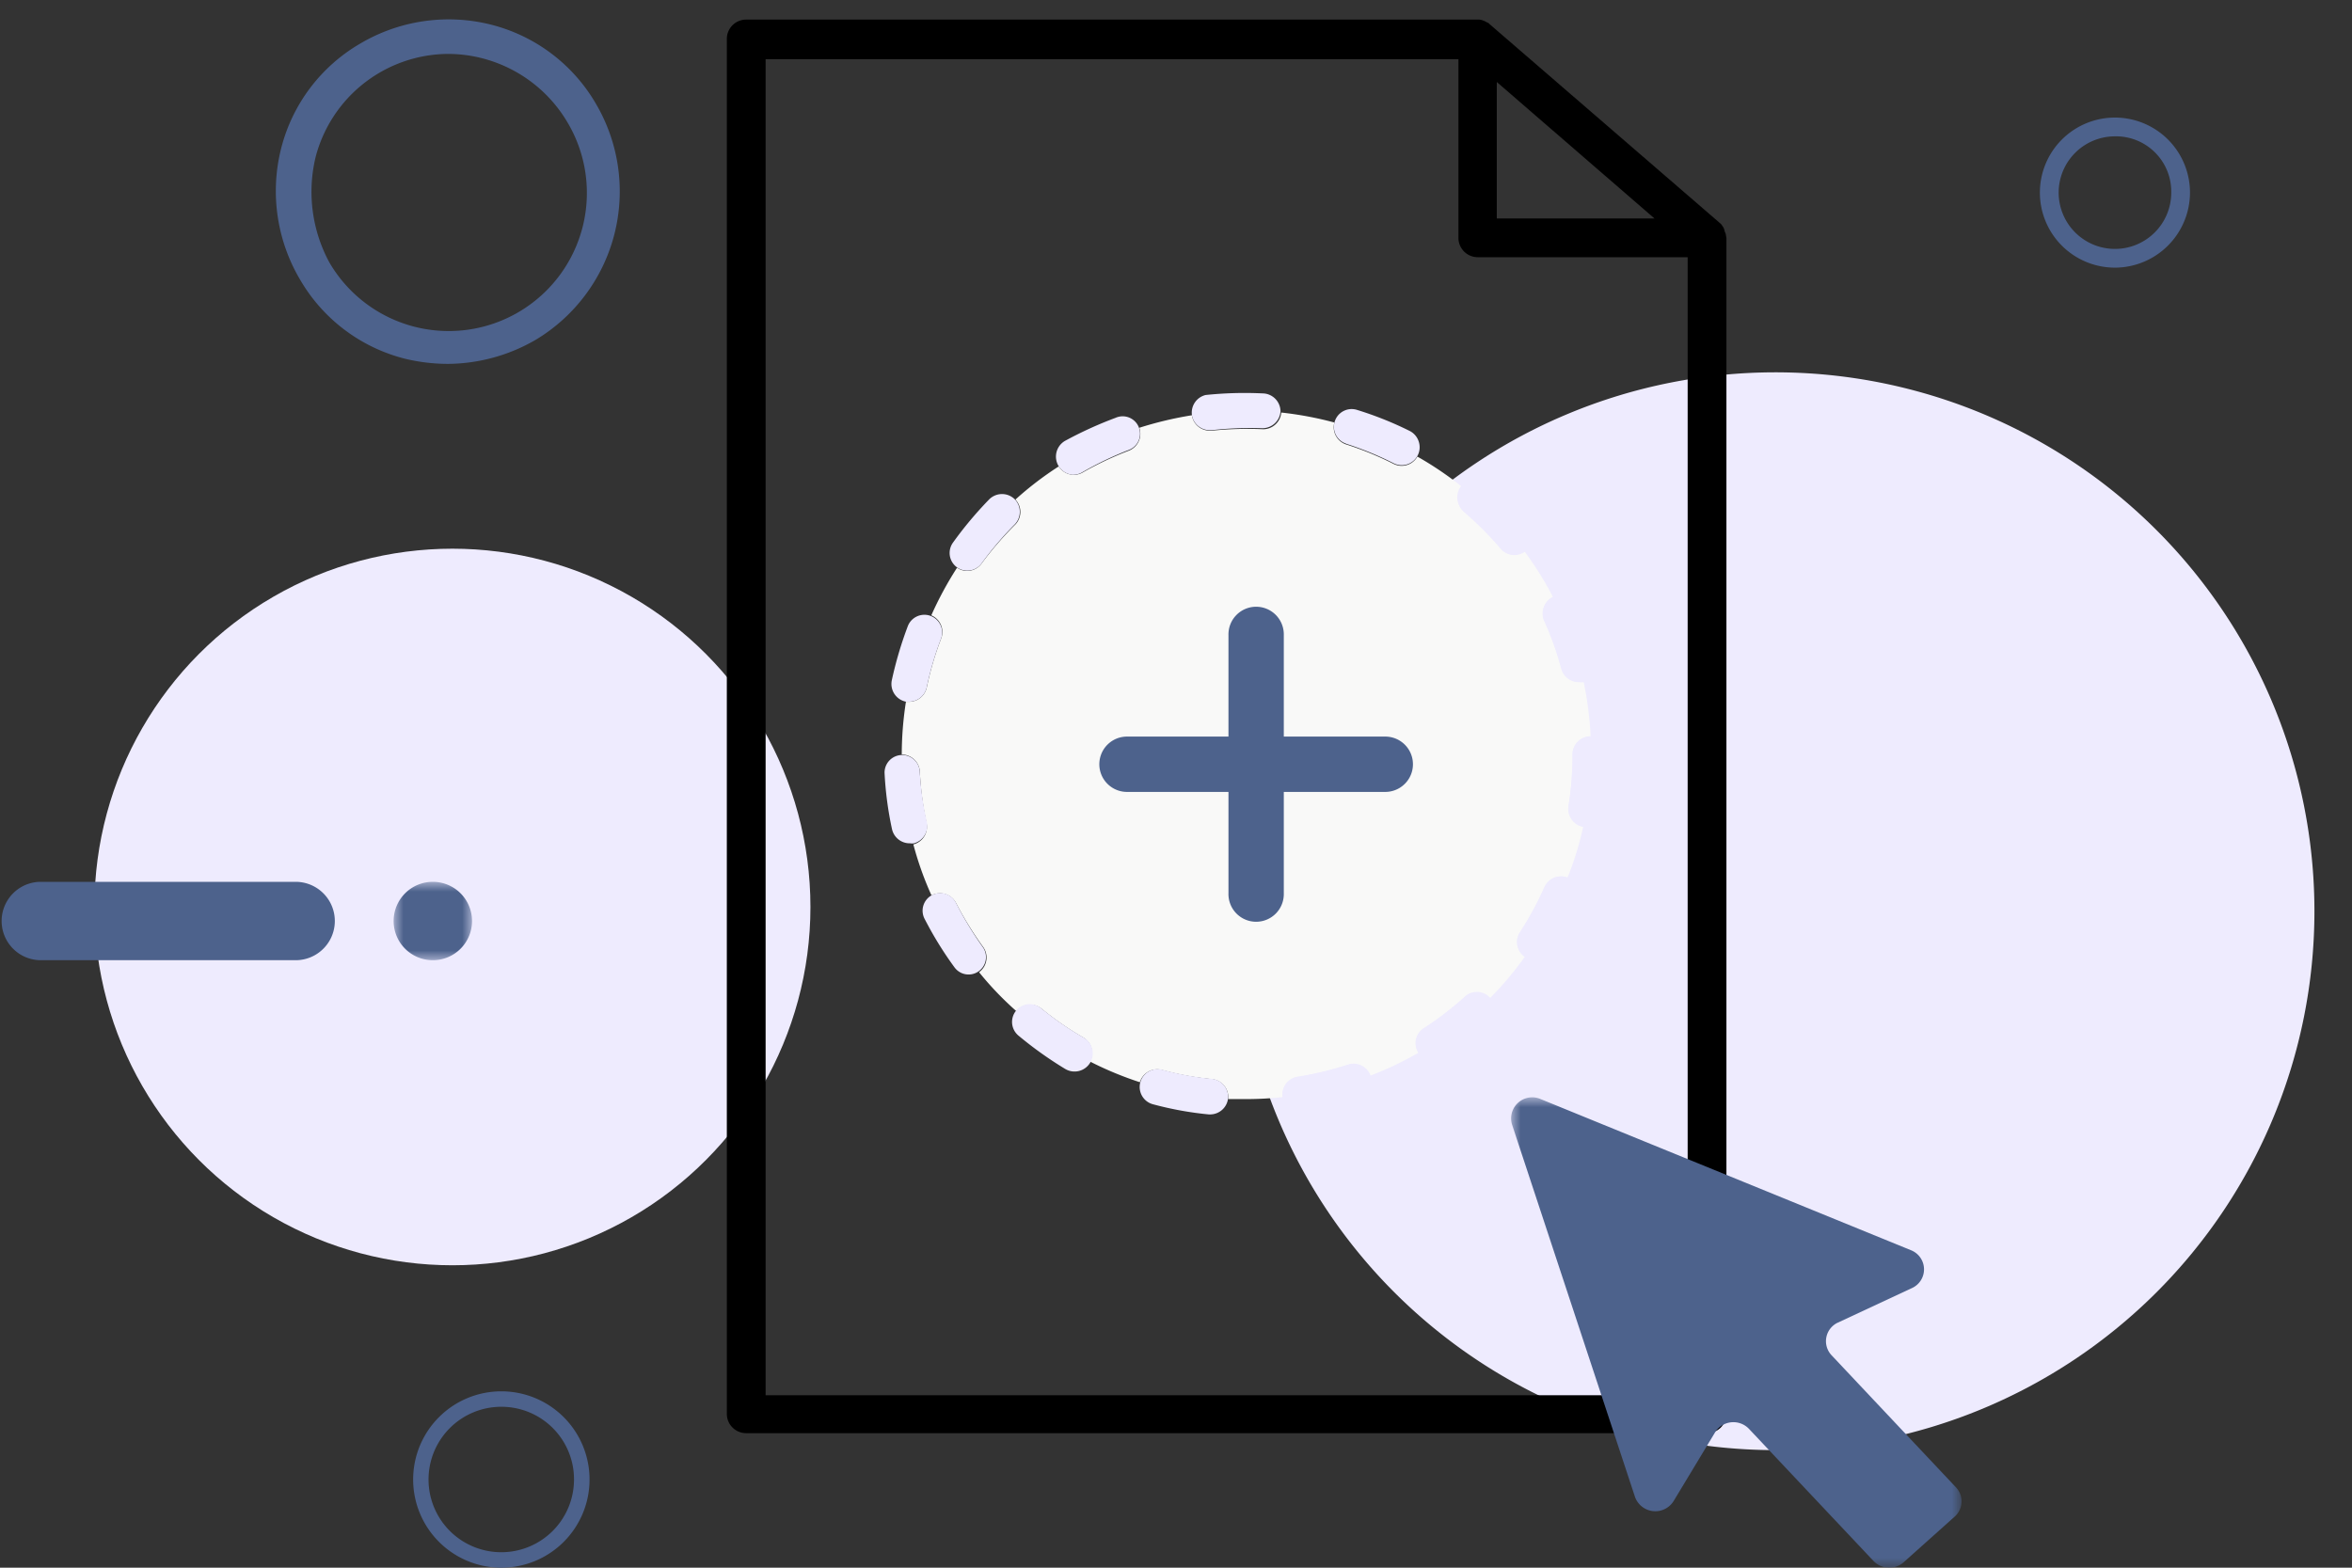 <svg id="Layer_1" data-name="Layer 1" xmlns="http://www.w3.org/2000/svg" xmlns:xlink="http://www.w3.org/1999/xlink" viewBox="0 0 120 80"><rect x="0" y="0" width="120" height="80" fill="#333333" stroke="none"/><defs><mask id="mask" x="20.083" y="44.998" width="4" height="4" maskUnits="userSpaceOnUse"><g id="mask-2"><polygon id="path-1" points="20.083 44.998 24.083 44.998 24.083 48.998 20.083 48.998 20.083 44.998" style="fill:#fff"/></g></mask><mask id="mask-2-2" x="77.083" y="56" width="23" height="24" maskUnits="userSpaceOnUse"><g id="mask-4"><polygon id="path-3" points="77.083 56 100.083 56 100.083 80 77.083 80 77.083 56" style="fill:#fff"/></g></mask></defs><g id="Shape"><path d="M22.856,18.569a9.4,9.4,0,0,1-2.194-.263,8.634,8.634,0,0,1-5.356-4.043,8.88,8.88,0,0,1-.965-6.678,8.638,8.638,0,0,1,4.038-5.361,8.861,8.861,0,0,1,6.672-.967A8.638,8.638,0,0,1,30.407,5.3a8.83,8.83,0,0,1-3.073,12.039A9.033,9.033,0,0,1,22.856,18.569Zm0-15.818A7.031,7.031,0,0,0,16.1,8.024a7.584,7.584,0,0,0,.7,5.361A7.048,7.048,0,1,0,28.914,6.179,7.1,7.1,0,0,0,22.856,2.751Z" style="fill:#4d628c"/></g><g id="Oval"><ellipse cx="23.083" cy="46.284" rx="18.266" ry="18.284" style="fill:#eeebfe"/></g><g id="Fill-3-Copy"><path d="M118.083,46.5A27.5,27.5,0,1,1,90.583,19a27.5,27.5,0,0,1,27.5,27.5" style="fill:#eeebfe"/></g><g id="document"><path d="M88.039,11.917c0-.022,0-.022-.022-.044a1.4,1.4,0,0,1-.044-.154c0-.022-.022-.044-.022-.066a.451.451,0,0,0-.066-.109c-.021-.022-.021-.044-.043-.066s-.044-.066-.088-.088l-.022-.022L76.037,1.264c-.022-.022-.044-.022-.044-.044-.022-.022-.044-.044-.066-.044a.167.167,0,0,0-.088-.044c-.022-.022-.044-.022-.066-.044-.044-.022-.066-.022-.11-.044-.022,0-.044-.022-.066-.022A.609.609,0,0,0,75.4,1H38.073a.985.985,0,0,0-.99.988V72.147a.985.985,0,0,0,.99.988H87.094a.984.984,0,0,0,.989-.988V12.137C88.061,12.049,88.061,11.983,88.039,11.917ZM76.367,4.185l8.045,6.963H76.367ZM39.062,71.2V3.021H74.41v9.116a.985.985,0,0,0,.989.988H86.105V71.2Z"/></g><g id="Shape-2" data-name="Shape"><path d="M25.579,80a4.5,4.5,0,1,1,4.5-4.5A4.5,4.5,0,0,1,25.579,80Zm0-8.211A3.711,3.711,0,1,0,29.286,75.5,3.7,3.7,0,0,0,25.579,71.789Z" style="fill:#4d628c"/></g><g id="Fill-27-Copy"><path d="M15.083,45h-13a2,2,0,1,0,0,4h13a2,2,0,0,0,0-4" style="fill:#4d628c"/></g><g id="Group-31-Copy"><g style="mask:url(#mask)"><g id="Fill-29"><path d="M24.083,47a2,2,0,1,1-2-2,2,2,0,0,1,2,2" style="fill:#4d628c"/></g></g></g><g id="Shape-3" data-name="Shape"><path d="M107.909,13.658a3.829,3.829,0,1,1,3.825-3.829A3.839,3.839,0,0,1,107.909,13.658Zm0-6.7a2.872,2.872,0,1,0,2.869,2.872A2.82,2.82,0,0,0,107.909,6.957Z" style="fill:#4d628c"/></g><g id="icon-add-template"><g id="_circle_" data-name=" circle "><g id="Shape-4" data-name="Shape"><path d="M80.03,41.1a16.273,16.273,0,0,0,.2-2.6.925.925,0,0,1,.925-.925A18.12,18.12,0,0,0,80.8,34.8a.774.774,0,0,1-.2,0,.925.925,0,0,1-.925-.684,15.438,15.438,0,0,0-.879-2.461.925.925,0,0,1,.435-1.193,17.344,17.344,0,0,0-1.461-2.34.881.881,0,0,1-1.231-.149,17.373,17.373,0,0,0-1.85-1.85.925.925,0,0,1-.092-1.276A17.218,17.218,0,0,0,72.315,23.3a.916.916,0,0,1-1.221.37,16.515,16.515,0,0,0-2.414-.99.924.924,0,0,1-.6-1.119,17.825,17.825,0,0,0-2.71-.509.927.927,0,0,1-.925.852,17.6,17.6,0,0,0-2.618.074h-.093a.926.926,0,0,1-.925-.787,18.58,18.58,0,0,0-2.682.639A.925.925,0,0,1,57.589,23a17.216,17.216,0,0,0-2.331,1.1.906.906,0,0,1-1.239-.3,16.872,16.872,0,0,0-2.211,1.692.926.926,0,0,1,0,1.268,17.305,17.305,0,0,0-1.72,1.988.927.927,0,0,1-.75.389.917.917,0,0,1-.508-.167A18,18,0,0,0,47.516,31.4a.925.925,0,0,1,.509,1.165,16.235,16.235,0,0,0-.74,2.507.925.925,0,0,1-.925.74h-.139a17.594,17.594,0,0,0-.213,2.692.925.925,0,0,1,.925.925,16.26,16.26,0,0,0,.343,2.59.925.925,0,0,1-.676,1.073,16.7,16.7,0,0,0,.925,2.6.924.924,0,0,1,1.258.4,17.674,17.674,0,0,0,1.369,2.22.924.924,0,0,1-.2,1.3,16.2,16.2,0,0,0,1.905,1.989.925.925,0,0,1,1.268-.139,16.16,16.16,0,0,0,2.136,1.48.925.925,0,0,1,.352,1.23,17.548,17.548,0,0,0,2.544,1.055.924.924,0,0,1,1.119-.629,14.97,14.97,0,0,0,2.571.471.926.926,0,0,1,.814,1.018h.925a17.319,17.319,0,0,0,1.85-.1.926.926,0,0,1,.768-1.027,17.1,17.1,0,0,0,2.544-.61.926.926,0,0,1,1.138.555,17.6,17.6,0,0,0,2.488-1.184.925.925,0,0,1,.287-1.249,16.44,16.44,0,0,0,2.072-1.591.924.924,0,0,1,1.285.056,16.858,16.858,0,0,0,1.776-2.109.925.925,0,0,1-.24-1.249A16.689,16.689,0,0,0,78.8,45.271a.924.924,0,0,1,1.174-.481,16.047,16.047,0,0,0,.8-2.59.924.924,0,0,1-.74-1.1Z" style="fill:#f9f9f8"/></g><g id="Shape-5" data-name="Shape"><path d="M81.158,37.575a.925.925,0,0,0-.925.925,16.273,16.273,0,0,1-.2,2.6.925.925,0,0,0,.74,1.055h.176a.926.926,0,0,0,.925-.786,18.729,18.729,0,0,0,.212-2.868v-.074A.924.924,0,0,0,81.158,37.575Z" style="fill:#eeebfe"/></g><g id="Shape-6" data-name="Shape"><path d="M61.863,55.057a14.982,14.982,0,0,1-2.572-.471.913.913,0,1,0-.462,1.767,17.3,17.3,0,0,0,2.849.517h.055a.924.924,0,0,0,.925-.832h0A.925.925,0,0,0,61.863,55.057Z" style="fill:#eeebfe"/></g><g id="Shape-7" data-name="Shape"><path d="M50.125,48.305a17.627,17.627,0,0,1-1.342-2.22.9.9,0,1,0-1.6.823,18.311,18.311,0,0,0,1.526,2.47.888.888,0,1,0,1.416-1.073Z" style="fill:#eeebfe"/></g><g id="Shape-8" data-name="Shape"><path d="M47.3,42a16.4,16.4,0,0,1-.37-2.572.9.9,0,1,0-1.8,0,17.64,17.64,0,0,0,.379,2.877.924.924,0,0,0,.925.73.631.631,0,0,0,.194,0A.923.923,0,0,0,47.3,42Z" style="fill:#eeebfe"/></g><g id="Shape-9" data-name="Shape"><path d="M68.745,54.336a17.1,17.1,0,0,1-2.544.61.912.912,0,0,0,.157,1.813H66.5a17.418,17.418,0,0,0,2.821-.684.916.916,0,1,0-.573-1.739Z" style="fill:#eeebfe"/></g><g id="Shape-10" data-name="Shape"><path d="M78.8,45.271a16.689,16.689,0,0,1-1.249,2.294.907.907,0,1,0,1.526.98,19.019,19.019,0,0,0,1.388-2.552.926.926,0,0,0-.472-1.222h-.046A.925.925,0,0,0,78.8,45.271Z" style="fill:#eeebfe"/></g><g id="Shape-11" data-name="Shape"><path d="M74.73,50.867a16.44,16.44,0,0,1-2.072,1.591.906.906,0,1,0,.989,1.517,18.421,18.421,0,0,0,2.3-1.767.907.907,0,1,0-1.221-1.341Z" style="fill:#eeebfe"/></g><g id="Shape-12" data-name="Shape"><path d="M55.258,52.93a16.16,16.16,0,0,1-2.136-1.48.908.908,0,1,0-1.138,1.415,19.29,19.29,0,0,0,2.349,1.675.929.929,0,1,0,.925-1.61Z" style="fill:#eeebfe"/></g><g id="Shape-13" data-name="Shape"><path d="M74.683,26.087a17.189,17.189,0,0,1,1.85,1.85A.9.9,0,1,0,77.921,26.8a18.788,18.788,0,0,0-2.007-2.1.928.928,0,1,0-1.231,1.388Z" style="fill:#eeebfe"/></g><g id="Shape-14" data-name="Shape"><path d="M78.772,31.664a15.637,15.637,0,0,1,.879,2.461.924.924,0,0,0,.925.684.767.767,0,0,0,.2,0,.925.925,0,0,0,.648-1.128,18.9,18.9,0,0,0-.925-2.775.945.945,0,0,0-1.73.758Z" style="fill:#eeebfe"/></g><g id="Shape-15" data-name="Shape"><path d="M68.68,22.645a16.515,16.515,0,0,1,2.414.99.915.915,0,0,0,1.291-1.1.92.92,0,0,0-.477-.551,17.741,17.741,0,0,0-2.664-1.064.905.905,0,1,0-.564,1.72Z" style="fill:#eeebfe"/></g><g id="Shape-16" data-name="Shape"><path d="M54.759,24.227a.917.917,0,0,0,.462-.129,17.08,17.08,0,0,1,2.35-1.129.887.887,0,1,0-.657-1.646A20.051,20.051,0,0,0,54.333,22.5a.93.93,0,0,0,.426,1.73Z" style="fill:#eeebfe"/></g><g id="Shape-17" data-name="Shape"><path d="M50.088,28.741a17.333,17.333,0,0,1,1.692-1.988.926.926,0,0,0,0-1.268h0a.926.926,0,0,0-1.313,0,19.346,19.346,0,0,0-1.85,2.211.9.9,0,1,0,1.471,1.045Z" style="fill:#eeebfe"/></g><g id="Shape-18" data-name="Shape"><path d="M61.733,21.952h.093a17.655,17.655,0,0,1,2.581-.1A.925.925,0,0,0,65.332,21h0a.925.925,0,0,0-.925-.925,19.054,19.054,0,0,0-2.9.083.925.925,0,0,0-.7.962.124.124,0,0,1,0,.047A.925.925,0,0,0,61.733,21.952Z" style="fill:#eeebfe"/></g><g id="Shape-19" data-name="Shape"><path d="M47.285,35.068a16.235,16.235,0,0,1,.74-2.507.907.907,0,0,0-1.7-.629,19.438,19.438,0,0,0-.823,2.776.922.922,0,0,0,.721,1.1h.185A.926.926,0,0,0,47.285,35.068Z" style="fill:#eeebfe"/></g></g><g id="_plus_" data-name=" plus "><path d="M70.672,37.588H65.5V32.412a1.412,1.412,0,1,0-2.823,0v5.176H57.5a1.412,1.412,0,0,0,0,2.824h5.177v5.176a1.412,1.412,0,1,0,2.823,0V40.412h5.177a1.412,1.412,0,0,0,0-2.824Z" style="fill:#4d628c"/></g></g><g id="Group-3-Copy"><g style="mask:url(#mask-2-2)"><g id="Fill-1"><path d="M97.5,63.8l-18.9-7.715a1.076,1.076,0,0,0-1.456,1.3l6.273,19a1.1,1.1,0,0,0,1.973.213L87.5,73.1a1.1,1.1,0,0,1,1.739-.179l6.349,6.738a1.108,1.108,0,0,0,1.537.064l2.6-2.326a1.04,1.04,0,0,0,.066-1.5L93.448,69.16a1.044,1.044,0,0,1,.331-1.671l3.766-1.756A1.049,1.049,0,0,0,97.5,63.8" style="fill:#4d628c"/></g></g></g></svg>